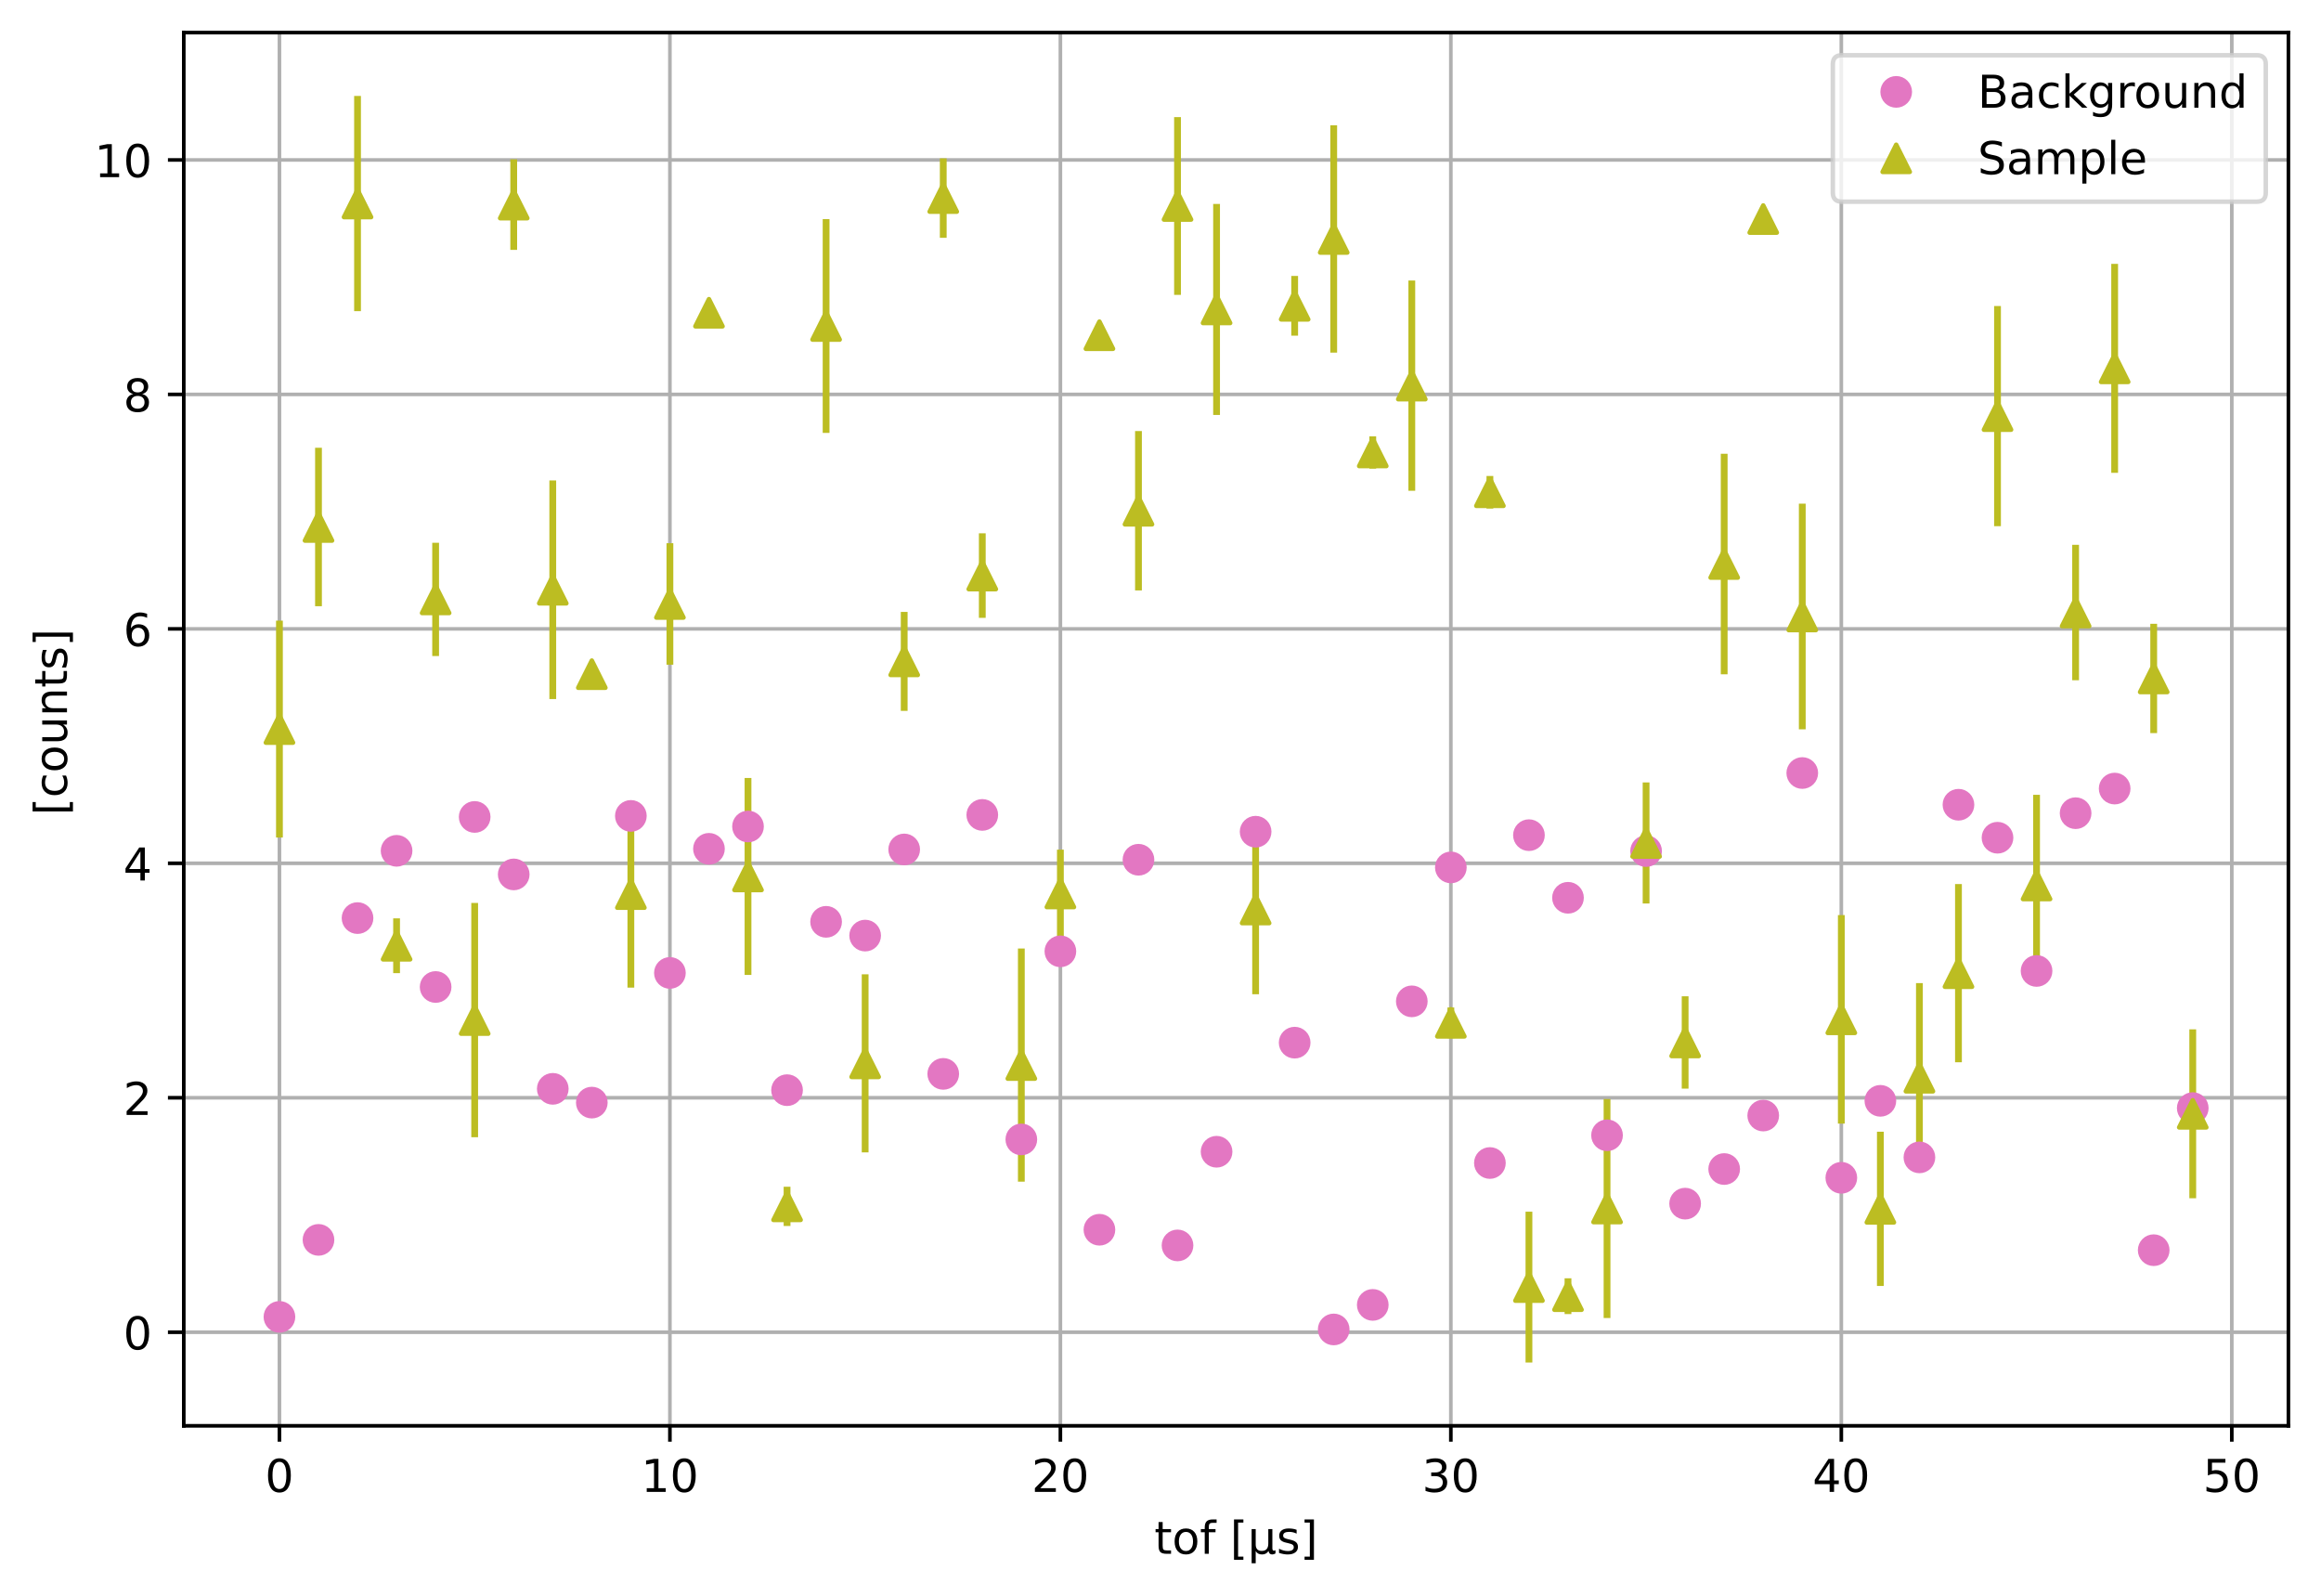 <?xml version="1.0" encoding="utf-8" standalone="no"?>
<!DOCTYPE svg PUBLIC "-//W3C//DTD SVG 1.1//EN"
  "http://www.w3.org/Graphics/SVG/1.1/DTD/svg11.dtd">
<!-- Created with matplotlib (https://matplotlib.org/) -->
<svg height="352.564pt" version="1.1" viewBox="0 0 512.803 352.564" width="512.803pt" xmlns="http://www.w3.org/2000/svg" xmlns:xlink="http://www.w3.org/1999/xlink">
 <defs>
  <style type="text/css">
*{stroke-linecap:butt;stroke-linejoin:round;}
  </style>
 </defs>
 <g id="figure_1">
  <g id="patch_1">
   <path d="M 0 352.564 
L 512.803 352.564 
L 512.803 0 
L 0 0 
z
" style="fill:#ffffff;"/>
  </g>
  <g id="axes_1">
   <g id="patch_2">
    <path d="M 40.603 315.007 
L 505.603 315.007 
L 505.603 7.2 
L 40.603 7.2 
z
" style="fill:#ffffff;"/>
   </g>
   <g id="matplotlib.axis_1">
    <g id="xtick_1">
     <g id="line2d_1">
      <path clip-path="url(#p0a1d5f7403)" d="M 61.739 315.007 
L 61.739 7.2 
" style="fill:none;stroke:#b0b0b0;stroke-linecap:square;stroke-width:0.8;"/>
     </g>
     <g id="line2d_2">
      <defs>
       <path d="M 0 0 
L 0 3.5 
" id="m388b36f212" style="stroke:#000000;stroke-width:0.8;"/>
      </defs>
      <g>
       <use style="stroke:#000000;stroke-width:0.8;" x="61.739" xlink:href="#m388b36f212" y="315.007"/>
      </g>
     </g>
     <g id="text_1">
      <!-- 0 -->
      <defs>
       <path d="M 31.781 66.406 
Q 24.172 66.406 20.328 58.906 
Q 16.5 51.422 16.5 36.375 
Q 16.5 21.391 20.328 13.891 
Q 24.172 6.391 31.781 6.391 
Q 39.453 6.391 43.281 13.891 
Q 47.125 21.391 47.125 36.375 
Q 47.125 51.422 43.281 58.906 
Q 39.453 66.406 31.781 66.406 
z
M 31.781 74.219 
Q 44.047 74.219 50.516 64.516 
Q 56.984 54.828 56.984 36.375 
Q 56.984 17.969 50.516 8.266 
Q 44.047 -1.422 31.781 -1.422 
Q 19.531 -1.422 13.062 8.266 
Q 6.594 17.969 6.594 36.375 
Q 6.594 54.828 13.062 64.516 
Q 19.531 74.219 31.781 74.219 
z
" id="DejaVuSans-48"/>
      </defs>
      <g transform="translate(58.558 329.606)scale(0.1 -0.1)">
       <use xlink:href="#DejaVuSans-48"/>
      </g>
     </g>
    </g>
    <g id="xtick_2">
     <g id="line2d_3">
      <path clip-path="url(#p0a1d5f7403)" d="M 148.01 315.007 
L 148.01 7.2 
" style="fill:none;stroke:#b0b0b0;stroke-linecap:square;stroke-width:0.8;"/>
     </g>
     <g id="line2d_4">
      <g>
       <use style="stroke:#000000;stroke-width:0.8;" x="148.01" xlink:href="#m388b36f212" y="315.007"/>
      </g>
     </g>
     <g id="text_2">
      <!-- 10 -->
      <defs>
       <path d="M 12.406 8.297 
L 28.516 8.297 
L 28.516 63.922 
L 10.984 60.406 
L 10.984 69.391 
L 28.422 72.906 
L 38.281 72.906 
L 38.281 8.297 
L 54.391 8.297 
L 54.391 0 
L 12.406 0 
z
" id="DejaVuSans-49"/>
      </defs>
      <g transform="translate(141.648 329.606)scale(0.1 -0.1)">
       <use xlink:href="#DejaVuSans-49"/>
       <use x="63.623" xlink:href="#DejaVuSans-48"/>
      </g>
     </g>
    </g>
    <g id="xtick_3">
     <g id="line2d_5">
      <path clip-path="url(#p0a1d5f7403)" d="M 234.281 315.007 
L 234.281 7.2 
" style="fill:none;stroke:#b0b0b0;stroke-linecap:square;stroke-width:0.8;"/>
     </g>
     <g id="line2d_6">
      <g>
       <use style="stroke:#000000;stroke-width:0.8;" x="234.281" xlink:href="#m388b36f212" y="315.007"/>
      </g>
     </g>
     <g id="text_3">
      <!-- 20 -->
      <defs>
       <path d="M 19.188 8.297 
L 53.609 8.297 
L 53.609 0 
L 7.328 0 
L 7.328 8.297 
Q 12.938 14.109 22.625 23.891 
Q 32.328 33.688 34.812 36.531 
Q 39.547 41.844 41.422 45.531 
Q 43.312 49.219 43.312 52.781 
Q 43.312 58.594 39.234 62.25 
Q 35.156 65.922 28.609 65.922 
Q 23.969 65.922 18.812 64.312 
Q 13.672 62.703 7.812 59.422 
L 7.812 69.391 
Q 13.766 71.781 18.938 73 
Q 24.125 74.219 28.422 74.219 
Q 39.75 74.219 46.484 68.547 
Q 53.219 62.891 53.219 53.422 
Q 53.219 48.922 51.531 44.891 
Q 49.859 40.875 45.406 35.406 
Q 44.188 33.984 37.641 27.219 
Q 31.109 20.453 19.188 8.297 
z
" id="DejaVuSans-50"/>
      </defs>
      <g transform="translate(227.919 329.606)scale(0.1 -0.1)">
       <use xlink:href="#DejaVuSans-50"/>
       <use x="63.623" xlink:href="#DejaVuSans-48"/>
      </g>
     </g>
    </g>
    <g id="xtick_4">
     <g id="line2d_7">
      <path clip-path="url(#p0a1d5f7403)" d="M 320.552 315.007 
L 320.552 7.2 
" style="fill:none;stroke:#b0b0b0;stroke-linecap:square;stroke-width:0.8;"/>
     </g>
     <g id="line2d_8">
      <g>
       <use style="stroke:#000000;stroke-width:0.8;" x="320.552" xlink:href="#m388b36f212" y="315.007"/>
      </g>
     </g>
     <g id="text_4">
      <!-- 30 -->
      <defs>
       <path d="M 40.578 39.312 
Q 47.656 37.797 51.625 33 
Q 55.609 28.219 55.609 21.188 
Q 55.609 10.406 48.188 4.484 
Q 40.766 -1.422 27.094 -1.422 
Q 22.516 -1.422 17.656 -0.516 
Q 12.797 0.391 7.625 2.203 
L 7.625 11.719 
Q 11.719 9.328 16.594 8.109 
Q 21.484 6.891 26.812 6.891 
Q 36.078 6.891 40.938 10.547 
Q 45.797 14.203 45.797 21.188 
Q 45.797 27.641 41.281 31.266 
Q 36.766 34.906 28.719 34.906 
L 20.219 34.906 
L 20.219 43.016 
L 29.109 43.016 
Q 36.375 43.016 40.234 45.922 
Q 44.094 48.828 44.094 54.297 
Q 44.094 59.906 40.109 62.906 
Q 36.141 65.922 28.719 65.922 
Q 24.656 65.922 20.016 65.031 
Q 15.375 64.156 9.812 62.312 
L 9.812 71.094 
Q 15.438 72.656 20.344 73.438 
Q 25.25 74.219 29.594 74.219 
Q 40.828 74.219 47.359 69.109 
Q 53.906 64.016 53.906 55.328 
Q 53.906 49.266 50.438 45.094 
Q 46.969 40.922 40.578 39.312 
z
" id="DejaVuSans-51"/>
      </defs>
      <g transform="translate(314.19 329.606)scale(0.1 -0.1)">
       <use xlink:href="#DejaVuSans-51"/>
       <use x="63.623" xlink:href="#DejaVuSans-48"/>
      </g>
     </g>
    </g>
    <g id="xtick_5">
     <g id="line2d_9">
      <path clip-path="url(#p0a1d5f7403)" d="M 406.823 315.007 
L 406.823 7.2 
" style="fill:none;stroke:#b0b0b0;stroke-linecap:square;stroke-width:0.8;"/>
     </g>
     <g id="line2d_10">
      <g>
       <use style="stroke:#000000;stroke-width:0.8;" x="406.823" xlink:href="#m388b36f212" y="315.007"/>
      </g>
     </g>
     <g id="text_5">
      <!-- 40 -->
      <defs>
       <path d="M 37.797 64.312 
L 12.891 25.391 
L 37.797 25.391 
z
M 35.203 72.906 
L 47.609 72.906 
L 47.609 25.391 
L 58.016 25.391 
L 58.016 17.188 
L 47.609 17.188 
L 47.609 0 
L 37.797 0 
L 37.797 17.188 
L 4.891 17.188 
L 4.891 26.703 
z
" id="DejaVuSans-52"/>
      </defs>
      <g transform="translate(400.46 329.606)scale(0.1 -0.1)">
       <use xlink:href="#DejaVuSans-52"/>
       <use x="63.623" xlink:href="#DejaVuSans-48"/>
      </g>
     </g>
    </g>
    <g id="xtick_6">
     <g id="line2d_11">
      <path clip-path="url(#p0a1d5f7403)" d="M 493.094 315.007 
L 493.094 7.2 
" style="fill:none;stroke:#b0b0b0;stroke-linecap:square;stroke-width:0.8;"/>
     </g>
     <g id="line2d_12">
      <g>
       <use style="stroke:#000000;stroke-width:0.8;" x="493.094" xlink:href="#m388b36f212" y="315.007"/>
      </g>
     </g>
     <g id="text_6">
      <!-- 50 -->
      <defs>
       <path d="M 10.797 72.906 
L 49.516 72.906 
L 49.516 64.594 
L 19.828 64.594 
L 19.828 46.734 
Q 21.969 47.469 24.109 47.828 
Q 26.266 48.188 28.422 48.188 
Q 40.625 48.188 47.75 41.5 
Q 54.891 34.812 54.891 23.391 
Q 54.891 11.625 47.562 5.094 
Q 40.234 -1.422 26.906 -1.422 
Q 22.312 -1.422 17.547 -0.641 
Q 12.797 0.141 7.719 1.703 
L 7.719 11.625 
Q 12.109 9.234 16.797 8.062 
Q 21.484 6.891 26.703 6.891 
Q 35.156 6.891 40.078 11.328 
Q 45.016 15.766 45.016 23.391 
Q 45.016 31 40.078 35.438 
Q 35.156 39.891 26.703 39.891 
Q 22.75 39.891 18.812 39.016 
Q 14.891 38.141 10.797 36.281 
z
" id="DejaVuSans-53"/>
      </defs>
      <g transform="translate(486.731 329.606)scale(0.1 -0.1)">
       <use xlink:href="#DejaVuSans-53"/>
       <use x="63.623" xlink:href="#DejaVuSans-48"/>
      </g>
     </g>
    </g>
    <g id="text_7">
     <!-- tof [μs] -->
     <defs>
      <path d="M 18.312 70.219 
L 18.312 54.688 
L 36.812 54.688 
L 36.812 47.703 
L 18.312 47.703 
L 18.312 18.016 
Q 18.312 11.328 20.141 9.422 
Q 21.969 7.516 27.594 7.516 
L 36.812 7.516 
L 36.812 0 
L 27.594 0 
Q 17.188 0 13.234 3.875 
Q 9.281 7.766 9.281 18.016 
L 9.281 47.703 
L 2.688 47.703 
L 2.688 54.688 
L 9.281 54.688 
L 9.281 70.219 
z
" id="DejaVuSans-116"/>
      <path d="M 30.609 48.391 
Q 23.391 48.391 19.188 42.75 
Q 14.984 37.109 14.984 27.297 
Q 14.984 17.484 19.156 11.844 
Q 23.344 6.203 30.609 6.203 
Q 37.797 6.203 41.984 11.859 
Q 46.188 17.531 46.188 27.297 
Q 46.188 37.016 41.984 42.703 
Q 37.797 48.391 30.609 48.391 
z
M 30.609 56 
Q 42.328 56 49.016 48.375 
Q 55.719 40.766 55.719 27.297 
Q 55.719 13.875 49.016 6.219 
Q 42.328 -1.422 30.609 -1.422 
Q 18.844 -1.422 12.172 6.219 
Q 5.516 13.875 5.516 27.297 
Q 5.516 40.766 12.172 48.375 
Q 18.844 56 30.609 56 
z
" id="DejaVuSans-111"/>
      <path d="M 37.109 75.984 
L 37.109 68.5 
L 28.516 68.5 
Q 23.688 68.5 21.797 66.547 
Q 19.922 64.594 19.922 59.516 
L 19.922 54.688 
L 34.719 54.688 
L 34.719 47.703 
L 19.922 47.703 
L 19.922 0 
L 10.891 0 
L 10.891 47.703 
L 2.297 47.703 
L 2.297 54.688 
L 10.891 54.688 
L 10.891 58.5 
Q 10.891 67.625 15.141 71.797 
Q 19.391 75.984 28.609 75.984 
z
" id="DejaVuSans-102"/>
      <path id="DejaVuSans-32"/>
      <path d="M 8.594 75.984 
L 29.297 75.984 
L 29.297 69 
L 17.578 69 
L 17.578 -6.203 
L 29.297 -6.203 
L 29.297 -13.188 
L 8.594 -13.188 
z
" id="DejaVuSans-91"/>
      <path d="M 8.5 -20.797 
L 8.5 54.688 
L 17.484 54.688 
L 17.484 20.703 
Q 17.484 13.625 20.844 10 
Q 24.219 6.391 30.812 6.391 
Q 38.031 6.391 41.672 10.484 
Q 45.312 14.594 45.312 22.797 
L 45.312 54.688 
L 54.297 54.688 
L 54.297 12.594 
Q 54.297 9.672 55.141 8.281 
Q 56 6.891 57.812 6.891 
Q 58.25 6.891 59.031 7.156 
Q 59.812 7.422 61.188 8.016 
L 61.188 0.781 
Q 59.188 -0.344 57.391 -0.875 
Q 55.609 -1.422 53.906 -1.422 
Q 50.531 -1.422 48.531 0.484 
Q 46.531 2.391 45.797 6.297 
Q 43.359 2.438 39.812 0.5 
Q 36.281 -1.422 31.5 -1.422 
Q 26.516 -1.422 23.016 0.484 
Q 19.531 2.391 17.484 6.203 
L 17.484 -20.797 
z
" id="DejaVuSans-956"/>
      <path d="M 44.281 53.078 
L 44.281 44.578 
Q 40.484 46.531 36.375 47.5 
Q 32.281 48.484 27.875 48.484 
Q 21.188 48.484 17.844 46.438 
Q 14.5 44.391 14.5 40.281 
Q 14.5 37.156 16.891 35.375 
Q 19.281 33.594 26.516 31.984 
L 29.594 31.297 
Q 39.156 29.25 43.188 25.516 
Q 47.219 21.781 47.219 15.094 
Q 47.219 7.469 41.188 3.016 
Q 35.156 -1.422 24.609 -1.422 
Q 20.219 -1.422 15.453 -0.562 
Q 10.688 0.297 5.422 2 
L 5.422 11.281 
Q 10.406 8.688 15.234 7.391 
Q 20.062 6.109 24.812 6.109 
Q 31.156 6.109 34.562 8.281 
Q 37.984 10.453 37.984 14.406 
Q 37.984 18.062 35.516 20.016 
Q 33.062 21.969 24.703 23.781 
L 21.578 24.516 
Q 13.234 26.266 9.516 29.906 
Q 5.812 33.547 5.812 39.891 
Q 5.812 47.609 11.281 51.797 
Q 16.75 56 26.812 56 
Q 31.781 56 36.172 55.266 
Q 40.578 54.547 44.281 53.078 
z
" id="DejaVuSans-115"/>
      <path d="M 30.422 75.984 
L 30.422 -13.188 
L 9.719 -13.188 
L 9.719 -6.203 
L 21.391 -6.203 
L 21.391 69 
L 9.719 69 
L 9.719 75.984 
z
" id="DejaVuSans-93"/>
     </defs>
     <g transform="translate(255.047 343.284)scale(0.1 -0.1)">
      <use xlink:href="#DejaVuSans-116"/>
      <use x="39.209" xlink:href="#DejaVuSans-111"/>
      <use x="100.391" xlink:href="#DejaVuSans-102"/>
      <use x="135.596" xlink:href="#DejaVuSans-32"/>
      <use x="167.383" xlink:href="#DejaVuSans-91"/>
      <use x="206.396" xlink:href="#DejaVuSans-956"/>
      <use x="270.02" xlink:href="#DejaVuSans-115"/>
      <use x="322.119" xlink:href="#DejaVuSans-93"/>
     </g>
    </g>
   </g>
   <g id="matplotlib.axis_2">
    <g id="ytick_1">
     <g id="line2d_13">
      <path clip-path="url(#p0a1d5f7403)" d="M 40.603 294.326 
L 505.603 294.326 
" style="fill:none;stroke:#b0b0b0;stroke-linecap:square;stroke-width:0.8;"/>
     </g>
     <g id="line2d_14">
      <defs>
       <path d="M 0 0 
L -3.5 0 
" id="mbb75242cf2" style="stroke:#000000;stroke-width:0.8;"/>
      </defs>
      <g>
       <use style="stroke:#000000;stroke-width:0.8;" x="40.603" xlink:href="#mbb75242cf2" y="294.326"/>
      </g>
     </g>
     <g id="text_8">
      <!-- 0 -->
      <g transform="translate(27.241 298.125)scale(0.1 -0.1)">
       <use xlink:href="#DejaVuSans-48"/>
      </g>
     </g>
    </g>
    <g id="ytick_2">
     <g id="line2d_15">
      <path clip-path="url(#p0a1d5f7403)" d="M 40.603 242.528 
L 505.603 242.528 
" style="fill:none;stroke:#b0b0b0;stroke-linecap:square;stroke-width:0.8;"/>
     </g>
     <g id="line2d_16">
      <g>
       <use style="stroke:#000000;stroke-width:0.8;" x="40.603" xlink:href="#mbb75242cf2" y="242.528"/>
      </g>
     </g>
     <g id="text_9">
      <!-- 2 -->
      <g transform="translate(27.241 246.327)scale(0.1 -0.1)">
       <use xlink:href="#DejaVuSans-50"/>
      </g>
     </g>
    </g>
    <g id="ytick_3">
     <g id="line2d_17">
      <path clip-path="url(#p0a1d5f7403)" d="M 40.603 190.73 
L 505.603 190.73 
" style="fill:none;stroke:#b0b0b0;stroke-linecap:square;stroke-width:0.8;"/>
     </g>
     <g id="line2d_18">
      <g>
       <use style="stroke:#000000;stroke-width:0.8;" x="40.603" xlink:href="#mbb75242cf2" y="190.73"/>
      </g>
     </g>
     <g id="text_10">
      <!-- 4 -->
      <g transform="translate(27.241 194.529)scale(0.1 -0.1)">
       <use xlink:href="#DejaVuSans-52"/>
      </g>
     </g>
    </g>
    <g id="ytick_4">
     <g id="line2d_19">
      <path clip-path="url(#p0a1d5f7403)" d="M 40.603 138.932 
L 505.603 138.932 
" style="fill:none;stroke:#b0b0b0;stroke-linecap:square;stroke-width:0.8;"/>
     </g>
     <g id="line2d_20">
      <g>
       <use style="stroke:#000000;stroke-width:0.8;" x="40.603" xlink:href="#mbb75242cf2" y="138.932"/>
      </g>
     </g>
     <g id="text_11">
      <!-- 6 -->
      <defs>
       <path d="M 33.016 40.375 
Q 26.375 40.375 22.484 35.828 
Q 18.609 31.297 18.609 23.391 
Q 18.609 15.531 22.484 10.953 
Q 26.375 6.391 33.016 6.391 
Q 39.656 6.391 43.531 10.953 
Q 47.406 15.531 47.406 23.391 
Q 47.406 31.297 43.531 35.828 
Q 39.656 40.375 33.016 40.375 
z
M 52.594 71.297 
L 52.594 62.312 
Q 48.875 64.062 45.094 64.984 
Q 41.312 65.922 37.594 65.922 
Q 27.828 65.922 22.672 59.328 
Q 17.531 52.734 16.797 39.406 
Q 19.672 43.656 24.016 45.922 
Q 28.375 48.188 33.594 48.188 
Q 44.578 48.188 50.953 41.516 
Q 57.328 34.859 57.328 23.391 
Q 57.328 12.156 50.688 5.359 
Q 44.047 -1.422 33.016 -1.422 
Q 20.359 -1.422 13.672 8.266 
Q 6.984 17.969 6.984 36.375 
Q 6.984 53.656 15.188 63.938 
Q 23.391 74.219 37.203 74.219 
Q 40.922 74.219 44.703 73.484 
Q 48.484 72.75 52.594 71.297 
z
" id="DejaVuSans-54"/>
      </defs>
      <g transform="translate(27.241 142.732)scale(0.1 -0.1)">
       <use xlink:href="#DejaVuSans-54"/>
      </g>
     </g>
    </g>
    <g id="ytick_5">
     <g id="line2d_21">
      <path clip-path="url(#p0a1d5f7403)" d="M 40.603 87.135 
L 505.603 87.135 
" style="fill:none;stroke:#b0b0b0;stroke-linecap:square;stroke-width:0.8;"/>
     </g>
     <g id="line2d_22">
      <g>
       <use style="stroke:#000000;stroke-width:0.8;" x="40.603" xlink:href="#mbb75242cf2" y="87.135"/>
      </g>
     </g>
     <g id="text_12">
      <!-- 8 -->
      <defs>
       <path d="M 31.781 34.625 
Q 24.75 34.625 20.719 30.859 
Q 16.703 27.094 16.703 20.516 
Q 16.703 13.922 20.719 10.156 
Q 24.75 6.391 31.781 6.391 
Q 38.812 6.391 42.859 10.172 
Q 46.922 13.969 46.922 20.516 
Q 46.922 27.094 42.891 30.859 
Q 38.875 34.625 31.781 34.625 
z
M 21.922 38.812 
Q 15.578 40.375 12.031 44.719 
Q 8.5 49.078 8.5 55.328 
Q 8.5 64.062 14.719 69.141 
Q 20.953 74.219 31.781 74.219 
Q 42.672 74.219 48.875 69.141 
Q 55.078 64.062 55.078 55.328 
Q 55.078 49.078 51.531 44.719 
Q 48 40.375 41.703 38.812 
Q 48.828 37.156 52.797 32.312 
Q 56.781 27.484 56.781 20.516 
Q 56.781 9.906 50.312 4.234 
Q 43.844 -1.422 31.781 -1.422 
Q 19.734 -1.422 13.25 4.234 
Q 6.781 9.906 6.781 20.516 
Q 6.781 27.484 10.781 32.312 
Q 14.797 37.156 21.922 38.812 
z
M 18.312 54.391 
Q 18.312 48.734 21.844 45.562 
Q 25.391 42.391 31.781 42.391 
Q 38.141 42.391 41.719 45.562 
Q 45.312 48.734 45.312 54.391 
Q 45.312 60.062 41.719 63.234 
Q 38.141 66.406 31.781 66.406 
Q 25.391 66.406 21.844 63.234 
Q 18.312 60.062 18.312 54.391 
z
" id="DejaVuSans-56"/>
      </defs>
      <g transform="translate(27.241 90.934)scale(0.1 -0.1)">
       <use xlink:href="#DejaVuSans-56"/>
      </g>
     </g>
    </g>
    <g id="ytick_6">
     <g id="line2d_23">
      <path clip-path="url(#p0a1d5f7403)" d="M 40.603 35.337 
L 505.603 35.337 
" style="fill:none;stroke:#b0b0b0;stroke-linecap:square;stroke-width:0.8;"/>
     </g>
     <g id="line2d_24">
      <g>
       <use style="stroke:#000000;stroke-width:0.8;" x="40.603" xlink:href="#mbb75242cf2" y="35.337"/>
      </g>
     </g>
     <g id="text_13">
      <!-- 10 -->
      <g transform="translate(20.878 39.136)scale(0.1 -0.1)">
       <use xlink:href="#DejaVuSans-49"/>
       <use x="63.623" xlink:href="#DejaVuSans-48"/>
      </g>
     </g>
    </g>
    <g id="text_14">
     <!--  [counts] -->
     <defs>
      <path d="M 48.781 52.594 
L 48.781 44.188 
Q 44.969 46.297 41.141 47.344 
Q 37.312 48.391 33.406 48.391 
Q 24.656 48.391 19.812 42.844 
Q 14.984 37.312 14.984 27.297 
Q 14.984 17.281 19.812 11.734 
Q 24.656 6.203 33.406 6.203 
Q 37.312 6.203 41.141 7.25 
Q 44.969 8.297 48.781 10.406 
L 48.781 2.094 
Q 45.016 0.344 40.984 -0.531 
Q 36.969 -1.422 32.422 -1.422 
Q 20.062 -1.422 12.781 6.344 
Q 5.516 14.109 5.516 27.297 
Q 5.516 40.672 12.859 48.328 
Q 20.219 56 33.016 56 
Q 37.156 56 41.109 55.141 
Q 45.062 54.297 48.781 52.594 
z
" id="DejaVuSans-99"/>
      <path d="M 8.5 21.578 
L 8.5 54.688 
L 17.484 54.688 
L 17.484 21.922 
Q 17.484 14.156 20.5 10.266 
Q 23.531 6.391 29.594 6.391 
Q 36.859 6.391 41.078 11.031 
Q 45.312 15.672 45.312 23.688 
L 45.312 54.688 
L 54.297 54.688 
L 54.297 0 
L 45.312 0 
L 45.312 8.406 
Q 42.047 3.422 37.719 1 
Q 33.406 -1.422 27.688 -1.422 
Q 18.266 -1.422 13.375 4.438 
Q 8.5 10.297 8.5 21.578 
z
M 31.109 56 
z
" id="DejaVuSans-117"/>
      <path d="M 54.891 33.016 
L 54.891 0 
L 45.906 0 
L 45.906 32.719 
Q 45.906 40.484 42.875 44.328 
Q 39.844 48.188 33.797 48.188 
Q 26.516 48.188 22.312 43.547 
Q 18.109 38.922 18.109 30.906 
L 18.109 0 
L 9.078 0 
L 9.078 54.688 
L 18.109 54.688 
L 18.109 46.188 
Q 21.344 51.125 25.703 53.562 
Q 30.078 56 35.797 56 
Q 45.219 56 50.047 50.172 
Q 54.891 44.344 54.891 33.016 
z
" id="DejaVuSans-110"/>
     </defs>
     <g transform="translate(14.798 183.305)rotate(-90)scale(0.1 -0.1)">
      <use xlink:href="#DejaVuSans-32"/>
      <use x="31.787" xlink:href="#DejaVuSans-91"/>
      <use x="70.801" xlink:href="#DejaVuSans-99"/>
      <use x="125.781" xlink:href="#DejaVuSans-111"/>
      <use x="186.963" xlink:href="#DejaVuSans-117"/>
      <use x="250.342" xlink:href="#DejaVuSans-110"/>
      <use x="313.721" xlink:href="#DejaVuSans-116"/>
      <use x="352.93" xlink:href="#DejaVuSans-115"/>
      <use x="405.029" xlink:href="#DejaVuSans-93"/>
     </g>
    </g>
   </g>
   <g id="patch_3">
    <path d="M 40.603 315.007 
L 40.603 7.2 
" style="fill:none;stroke:#000000;stroke-linecap:square;stroke-linejoin:miter;stroke-width:0.8;"/>
   </g>
   <g id="patch_4">
    <path d="M 505.603 315.007 
L 505.603 7.2 
" style="fill:none;stroke:#000000;stroke-linecap:square;stroke-linejoin:miter;stroke-width:0.8;"/>
   </g>
   <g id="patch_5">
    <path d="M 40.603 315.007 
L 505.603 315.007 
" style="fill:none;stroke:#000000;stroke-linecap:square;stroke-linejoin:miter;stroke-width:0.8;"/>
   </g>
   <g id="patch_6">
    <path d="M 40.603 7.2 
L 505.603 7.2 
" style="fill:none;stroke:#000000;stroke-linecap:square;stroke-linejoin:miter;stroke-width:0.8;"/>
   </g>
   <g id="legend_1">
    <g id="patch_7">
     <path d="M 406.948 44.556 
L 498.603 44.556 
Q 500.603 44.556 500.603 42.556 
L 500.603 14.2 
Q 500.603 12.2 498.603 12.2 
L 406.948 12.2 
Q 404.948 12.2 404.948 14.2 
L 404.948 42.556 
Q 404.948 44.556 406.948 44.556 
z
" style="fill:#ffffff;opacity:0.8;stroke:#cccccc;stroke-linejoin:miter;"/>
    </g>
    <g id="line2d_25"/>
    <g id="line2d_26">
     <defs>
      <path d="M 0 3 
C 0.796 3 1.559 2.684 2.121 2.121 
C 2.684 1.559 3 0.796 3 0 
C 3 -0.796 2.684 -1.559 2.121 -2.121 
C 1.559 -2.684 0.796 -3 0 -3 
C -0.796 -3 -1.559 -2.684 -2.121 -2.121 
C -2.684 -1.559 -3 -0.796 -3 0 
C -3 0.796 -2.684 1.559 -2.121 2.121 
C -1.559 2.684 -0.796 3 0 3 
z
" id="m7b50ffb6cb" style="stroke:#e377c2;"/>
     </defs>
     <g>
      <use style="fill:#e377c2;stroke:#e377c2;" x="418.948" xlink:href="#m7b50ffb6cb" y="20.298"/>
     </g>
    </g>
    <g id="text_15">
     <!-- Background -->
     <defs>
      <path d="M 19.672 34.812 
L 19.672 8.109 
L 35.5 8.109 
Q 43.453 8.109 47.281 11.406 
Q 51.125 14.703 51.125 21.484 
Q 51.125 28.328 47.281 31.562 
Q 43.453 34.812 35.5 34.812 
z
M 19.672 64.797 
L 19.672 42.828 
L 34.281 42.828 
Q 41.5 42.828 45.031 45.531 
Q 48.578 48.25 48.578 53.812 
Q 48.578 59.328 45.031 62.062 
Q 41.5 64.797 34.281 64.797 
z
M 9.812 72.906 
L 35.016 72.906 
Q 46.297 72.906 52.391 68.219 
Q 58.5 63.531 58.5 54.891 
Q 58.5 48.188 55.375 44.234 
Q 52.25 40.281 46.188 39.312 
Q 53.469 37.75 57.5 32.781 
Q 61.531 27.828 61.531 20.406 
Q 61.531 10.641 54.891 5.312 
Q 48.25 0 35.984 0 
L 9.812 0 
z
" id="DejaVuSans-66"/>
      <path d="M 34.281 27.484 
Q 23.391 27.484 19.188 25 
Q 14.984 22.516 14.984 16.5 
Q 14.984 11.719 18.141 8.906 
Q 21.297 6.109 26.703 6.109 
Q 34.188 6.109 38.703 11.406 
Q 43.219 16.703 43.219 25.484 
L 43.219 27.484 
z
M 52.203 31.203 
L 52.203 0 
L 43.219 0 
L 43.219 8.297 
Q 40.141 3.328 35.547 0.953 
Q 30.953 -1.422 24.312 -1.422 
Q 15.922 -1.422 10.953 3.297 
Q 6 8.016 6 15.922 
Q 6 25.141 12.172 29.828 
Q 18.359 34.516 30.609 34.516 
L 43.219 34.516 
L 43.219 35.406 
Q 43.219 41.609 39.141 45 
Q 35.062 48.391 27.688 48.391 
Q 23 48.391 18.547 47.266 
Q 14.109 46.141 10.016 43.891 
L 10.016 52.203 
Q 14.938 54.109 19.578 55.047 
Q 24.219 56 28.609 56 
Q 40.484 56 46.344 49.844 
Q 52.203 43.703 52.203 31.203 
z
" id="DejaVuSans-97"/>
      <path d="M 9.078 75.984 
L 18.109 75.984 
L 18.109 31.109 
L 44.922 54.688 
L 56.391 54.688 
L 27.391 29.109 
L 57.625 0 
L 45.906 0 
L 18.109 26.703 
L 18.109 0 
L 9.078 0 
z
" id="DejaVuSans-107"/>
      <path d="M 45.406 27.984 
Q 45.406 37.75 41.375 43.109 
Q 37.359 48.484 30.078 48.484 
Q 22.859 48.484 18.828 43.109 
Q 14.797 37.75 14.797 27.984 
Q 14.797 18.266 18.828 12.891 
Q 22.859 7.516 30.078 7.516 
Q 37.359 7.516 41.375 12.891 
Q 45.406 18.266 45.406 27.984 
z
M 54.391 6.781 
Q 54.391 -7.172 48.188 -13.984 
Q 42 -20.797 29.203 -20.797 
Q 24.469 -20.797 20.266 -20.094 
Q 16.062 -19.391 12.109 -17.922 
L 12.109 -9.188 
Q 16.062 -11.328 19.922 -12.344 
Q 23.781 -13.375 27.781 -13.375 
Q 36.625 -13.375 41.016 -8.766 
Q 45.406 -4.156 45.406 5.172 
L 45.406 9.625 
Q 42.625 4.781 38.281 2.391 
Q 33.938 0 27.875 0 
Q 17.828 0 11.672 7.656 
Q 5.516 15.328 5.516 27.984 
Q 5.516 40.672 11.672 48.328 
Q 17.828 56 27.875 56 
Q 33.938 56 38.281 53.609 
Q 42.625 51.219 45.406 46.391 
L 45.406 54.688 
L 54.391 54.688 
z
" id="DejaVuSans-103"/>
      <path d="M 41.109 46.297 
Q 39.594 47.172 37.812 47.578 
Q 36.031 48 33.891 48 
Q 26.266 48 22.188 43.047 
Q 18.109 38.094 18.109 28.812 
L 18.109 0 
L 9.078 0 
L 9.078 54.688 
L 18.109 54.688 
L 18.109 46.188 
Q 20.953 51.172 25.484 53.578 
Q 30.031 56 36.531 56 
Q 37.453 56 38.578 55.875 
Q 39.703 55.766 41.062 55.516 
z
" id="DejaVuSans-114"/>
      <path d="M 45.406 46.391 
L 45.406 75.984 
L 54.391 75.984 
L 54.391 0 
L 45.406 0 
L 45.406 8.203 
Q 42.578 3.328 38.25 0.953 
Q 33.938 -1.422 27.875 -1.422 
Q 17.969 -1.422 11.734 6.484 
Q 5.516 14.406 5.516 27.297 
Q 5.516 40.188 11.734 48.094 
Q 17.969 56 27.875 56 
Q 33.938 56 38.25 53.625 
Q 42.578 51.266 45.406 46.391 
z
M 14.797 27.297 
Q 14.797 17.391 18.875 11.75 
Q 22.953 6.109 30.078 6.109 
Q 37.203 6.109 41.297 11.75 
Q 45.406 17.391 45.406 27.297 
Q 45.406 37.203 41.297 42.844 
Q 37.203 48.484 30.078 48.484 
Q 22.953 48.484 18.875 42.844 
Q 14.797 37.203 14.797 27.297 
z
" id="DejaVuSans-100"/>
     </defs>
     <g transform="translate(436.948 23.798)scale(0.1 -0.1)">
      <use xlink:href="#DejaVuSans-66"/>
      <use x="68.604" xlink:href="#DejaVuSans-97"/>
      <use x="129.883" xlink:href="#DejaVuSans-99"/>
      <use x="184.863" xlink:href="#DejaVuSans-107"/>
      <use x="242.773" xlink:href="#DejaVuSans-103"/>
      <use x="306.25" xlink:href="#DejaVuSans-114"/>
      <use x="345.113" xlink:href="#DejaVuSans-111"/>
      <use x="406.295" xlink:href="#DejaVuSans-117"/>
      <use x="469.674" xlink:href="#DejaVuSans-110"/>
      <use x="533.053" xlink:href="#DejaVuSans-100"/>
     </g>
    </g>
    <g id="line2d_27"/>
    <g id="line2d_28">
     <defs>
      <path d="M 0 -3 
L -3 3 
L 3 3 
z
" id="m8d995d3f2e" style="stroke:#bcbd22;stroke-linejoin:miter;"/>
     </defs>
     <g>
      <use style="fill:#bcbd22;stroke:#bcbd22;stroke-linejoin:miter;" x="418.948" xlink:href="#m8d995d3f2e" y="34.977"/>
     </g>
    </g>
    <g id="text_16">
     <!-- Sample -->
     <defs>
      <path d="M 53.516 70.516 
L 53.516 60.891 
Q 47.906 63.578 42.922 64.891 
Q 37.938 66.219 33.297 66.219 
Q 25.25 66.219 20.875 63.094 
Q 16.5 59.969 16.5 54.203 
Q 16.5 49.359 19.406 46.891 
Q 22.312 44.438 30.422 42.922 
L 36.375 41.703 
Q 47.406 39.594 52.656 34.297 
Q 57.906 29 57.906 20.125 
Q 57.906 9.516 50.797 4.047 
Q 43.703 -1.422 29.984 -1.422 
Q 24.812 -1.422 18.969 -0.25 
Q 13.141 0.922 6.891 3.219 
L 6.891 13.375 
Q 12.891 10.016 18.656 8.297 
Q 24.422 6.594 29.984 6.594 
Q 38.422 6.594 43.016 9.906 
Q 47.609 13.234 47.609 19.391 
Q 47.609 24.75 44.312 27.781 
Q 41.016 30.812 33.5 32.328 
L 27.484 33.5 
Q 16.453 35.688 11.516 40.375 
Q 6.594 45.062 6.594 53.422 
Q 6.594 63.094 13.406 68.656 
Q 20.219 74.219 32.172 74.219 
Q 37.312 74.219 42.625 73.281 
Q 47.953 72.359 53.516 70.516 
z
" id="DejaVuSans-83"/>
      <path d="M 52 44.188 
Q 55.375 50.25 60.062 53.125 
Q 64.75 56 71.094 56 
Q 79.641 56 84.281 50.016 
Q 88.922 44.047 88.922 33.016 
L 88.922 0 
L 79.891 0 
L 79.891 32.719 
Q 79.891 40.578 77.094 44.375 
Q 74.312 48.188 68.609 48.188 
Q 61.625 48.188 57.562 43.547 
Q 53.516 38.922 53.516 30.906 
L 53.516 0 
L 44.484 0 
L 44.484 32.719 
Q 44.484 40.625 41.703 44.406 
Q 38.922 48.188 33.109 48.188 
Q 26.219 48.188 22.156 43.531 
Q 18.109 38.875 18.109 30.906 
L 18.109 0 
L 9.078 0 
L 9.078 54.688 
L 18.109 54.688 
L 18.109 46.188 
Q 21.188 51.219 25.484 53.609 
Q 29.781 56 35.688 56 
Q 41.656 56 45.828 52.969 
Q 50 49.953 52 44.188 
z
" id="DejaVuSans-109"/>
      <path d="M 18.109 8.203 
L 18.109 -20.797 
L 9.078 -20.797 
L 9.078 54.688 
L 18.109 54.688 
L 18.109 46.391 
Q 20.953 51.266 25.266 53.625 
Q 29.594 56 35.594 56 
Q 45.562 56 51.781 48.094 
Q 58.016 40.188 58.016 27.297 
Q 58.016 14.406 51.781 6.484 
Q 45.562 -1.422 35.594 -1.422 
Q 29.594 -1.422 25.266 0.953 
Q 20.953 3.328 18.109 8.203 
z
M 48.688 27.297 
Q 48.688 37.203 44.609 42.844 
Q 40.531 48.484 33.406 48.484 
Q 26.266 48.484 22.188 42.844 
Q 18.109 37.203 18.109 27.297 
Q 18.109 17.391 22.188 11.75 
Q 26.266 6.109 33.406 6.109 
Q 40.531 6.109 44.609 11.75 
Q 48.688 17.391 48.688 27.297 
z
" id="DejaVuSans-112"/>
      <path d="M 9.422 75.984 
L 18.406 75.984 
L 18.406 0 
L 9.422 0 
z
" id="DejaVuSans-108"/>
      <path d="M 56.203 29.594 
L 56.203 25.203 
L 14.891 25.203 
Q 15.484 15.922 20.484 11.062 
Q 25.484 6.203 34.422 6.203 
Q 39.594 6.203 44.453 7.469 
Q 49.312 8.734 54.109 11.281 
L 54.109 2.781 
Q 49.266 0.734 44.188 -0.344 
Q 39.109 -1.422 33.891 -1.422 
Q 20.797 -1.422 13.156 6.188 
Q 5.516 13.812 5.516 26.812 
Q 5.516 40.234 12.766 48.109 
Q 20.016 56 32.328 56 
Q 43.359 56 49.781 48.891 
Q 56.203 41.797 56.203 29.594 
z
M 47.219 32.234 
Q 47.125 39.594 43.094 43.984 
Q 39.062 48.391 32.422 48.391 
Q 24.906 48.391 20.391 44.141 
Q 15.875 39.891 15.188 32.172 
z
" id="DejaVuSans-101"/>
     </defs>
     <g transform="translate(436.948 38.477)scale(0.1 -0.1)">
      <use xlink:href="#DejaVuSans-83"/>
      <use x="63.477" xlink:href="#DejaVuSans-97"/>
      <use x="124.756" xlink:href="#DejaVuSans-109"/>
      <use x="222.168" xlink:href="#DejaVuSans-112"/>
      <use x="285.645" xlink:href="#DejaVuSans-108"/>
      <use x="313.428" xlink:href="#DejaVuSans-101"/>
     </g>
    </g>
   </g>
   <g id="LineCollection_1">
    <path clip-path="url(#p0a1d5f7403)" d="M 61.739 185.037 
L 61.739 137.112 
" style="fill:none;stroke:#bcbd22;stroke-width:1.5;"/>
    <path clip-path="url(#p0a1d5f7403)" d="M 70.367 133.926 
L 70.367 98.929 
" style="fill:none;stroke:#bcbd22;stroke-width:1.5;"/>
    <path clip-path="url(#p0a1d5f7403)" d="M 78.994 68.741 
L 78.994 21.191 
" style="fill:none;stroke:#bcbd22;stroke-width:1.5;"/>
    <path clip-path="url(#p0a1d5f7403)" d="M 87.621 214.996 
L 87.621 202.893 
" style="fill:none;stroke:#bcbd22;stroke-width:1.5;"/>
    <path clip-path="url(#p0a1d5f7403)" d="M 96.248 144.945 
L 96.248 119.92 
" style="fill:none;stroke:#bcbd22;stroke-width:1.5;"/>
    <path clip-path="url(#p0a1d5f7403)" d="M 104.875 251.251 
L 104.875 199.481 
" style="fill:none;stroke:#bcbd22;stroke-width:1.5;"/>
    <path clip-path="url(#p0a1d5f7403)" d="M 113.502 55.204 
L 113.502 35.204 
" style="fill:none;stroke:#bcbd22;stroke-width:1.5;"/>
    <path clip-path="url(#p0a1d5f7403)" d="M 122.129 154.446 
L 122.129 106.142 
" style="fill:none;stroke:#bcbd22;stroke-width:1.5;"/>
    <path clip-path="url(#p0a1d5f7403)" d="M 130.756 151.325 
L 130.756 146.56 
" style="fill:none;stroke:#bcbd22;stroke-width:1.5;"/>
    <path clip-path="url(#p0a1d5f7403)" d="M 139.383 218.188 
L 139.383 176.889 
" style="fill:none;stroke:#bcbd22;stroke-width:1.5;"/>
    <path clip-path="url(#p0a1d5f7403)" d="M 148.01 146.855 
L 148.01 120.012 
" style="fill:none;stroke:#bcbd22;stroke-width:1.5;"/>
    <path clip-path="url(#p0a1d5f7403)" d="M 156.637 70.228 
L 156.637 67.96 
" style="fill:none;stroke:#bcbd22;stroke-width:1.5;"/>
    <path clip-path="url(#p0a1d5f7403)" d="M 165.265 215.385 
L 165.265 171.879 
" style="fill:none;stroke:#bcbd22;stroke-width:1.5;"/>
    <path clip-path="url(#p0a1d5f7403)" d="M 173.892 270.853 
L 173.892 262.182 
" style="fill:none;stroke:#bcbd22;stroke-width:1.5;"/>
    <path clip-path="url(#p0a1d5f7403)" d="M 182.519 95.647 
L 182.519 48.406 
" style="fill:none;stroke:#bcbd22;stroke-width:1.5;"/>
    <path clip-path="url(#p0a1d5f7403)" d="M 191.146 254.597 
L 191.146 215.254 
" style="fill:none;stroke:#bcbd22;stroke-width:1.5;"/>
    <path clip-path="url(#p0a1d5f7403)" d="M 199.773 157.057 
L 199.773 135.185 
" style="fill:none;stroke:#bcbd22;stroke-width:1.5;"/>
    <path clip-path="url(#p0a1d5f7403)" d="M 208.4 52.543 
L 208.4 34.973 
" style="fill:none;stroke:#bcbd22;stroke-width:1.5;"/>
    <path clip-path="url(#p0a1d5f7403)" d="M 217.027 136.495 
L 217.027 117.825 
" style="fill:none;stroke:#bcbd22;stroke-width:1.5;"/>
    <path clip-path="url(#p0a1d5f7403)" d="M 225.654 261.062 
L 225.654 209.546 
" style="fill:none;stroke:#bcbd22;stroke-width:1.5;"/>
    <path clip-path="url(#p0a1d5f7403)" d="M 234.281 207.093 
L 234.281 187.71 
" style="fill:none;stroke:#bcbd22;stroke-width:1.5;"/>
    <path clip-path="url(#p0a1d5f7403)" d="M 242.908 76.488 
L 242.908 71.627 
" style="fill:none;stroke:#bcbd22;stroke-width:1.5;"/>
    <path clip-path="url(#p0a1d5f7403)" d="M 251.535 130.45 
L 251.535 95.233 
" style="fill:none;stroke:#bcbd22;stroke-width:1.5;"/>
    <path clip-path="url(#p0a1d5f7403)" d="M 260.162 65.141 
L 260.162 25.869 
" style="fill:none;stroke:#bcbd22;stroke-width:1.5;"/>
    <path clip-path="url(#p0a1d5f7403)" d="M 268.79 91.669 
L 268.79 45.06 
" style="fill:none;stroke:#bcbd22;stroke-width:1.5;"/>
    <path clip-path="url(#p0a1d5f7403)" d="M 277.417 219.652 
L 277.417 182.235 
" style="fill:none;stroke:#bcbd22;stroke-width:1.5;"/>
    <path clip-path="url(#p0a1d5f7403)" d="M 286.044 74.159 
L 286.044 60.964 
" style="fill:none;stroke:#bcbd22;stroke-width:1.5;"/>
    <path clip-path="url(#p0a1d5f7403)" d="M 294.671 77.911 
L 294.671 27.675 
" style="fill:none;stroke:#bcbd22;stroke-width:1.5;"/>
    <path clip-path="url(#p0a1d5f7403)" d="M 303.298 103.526 
L 303.298 96.406 
" style="fill:none;stroke:#bcbd22;stroke-width:1.5;"/>
    <path clip-path="url(#p0a1d5f7403)" d="M 311.925 108.425 
L 311.925 61.97 
" style="fill:none;stroke:#bcbd22;stroke-width:1.5;"/>
    <path clip-path="url(#p0a1d5f7403)" d="M 320.552 229.36 
L 320.552 222.585 
" style="fill:none;stroke:#bcbd22;stroke-width:1.5;"/>
    <path clip-path="url(#p0a1d5f7403)" d="M 329.179 112.356 
L 329.179 105.165 
" style="fill:none;stroke:#bcbd22;stroke-width:1.5;"/>
    <path clip-path="url(#p0a1d5f7403)" d="M 337.806 301.016 
L 337.806 267.702 
" style="fill:none;stroke:#bcbd22;stroke-width:1.5;"/>
    <path clip-path="url(#p0a1d5f7403)" d="M 346.433 290.313 
L 346.433 282.411 
" style="fill:none;stroke:#bcbd22;stroke-width:1.5;"/>
    <path clip-path="url(#p0a1d5f7403)" d="M 355.06 291.186 
L 355.06 242.809 
" style="fill:none;stroke:#bcbd22;stroke-width:1.5;"/>
    <path clip-path="url(#p0a1d5f7403)" d="M 363.688 199.606 
L 363.688 172.858 
" style="fill:none;stroke:#bcbd22;stroke-width:1.5;"/>
    <path clip-path="url(#p0a1d5f7403)" d="M 372.315 240.514 
L 372.315 220.104 
" style="fill:none;stroke:#bcbd22;stroke-width:1.5;"/>
    <path clip-path="url(#p0a1d5f7403)" d="M 380.942 148.969 
L 380.942 100.25 
" style="fill:none;stroke:#bcbd22;stroke-width:1.5;"/>
    <path clip-path="url(#p0a1d5f7403)" d="M 389.569 50.599 
L 389.569 46.178 
" style="fill:none;stroke:#bcbd22;stroke-width:1.5;"/>
    <path clip-path="url(#p0a1d5f7403)" d="M 398.196 161.133 
L 398.196 111.27 
" style="fill:none;stroke:#bcbd22;stroke-width:1.5;"/>
    <path clip-path="url(#p0a1d5f7403)" d="M 406.823 248.238 
L 406.823 202.161 
" style="fill:none;stroke:#bcbd22;stroke-width:1.5;"/>
    <path clip-path="url(#p0a1d5f7403)" d="M 415.45 284.11 
L 415.45 250.024 
" style="fill:none;stroke:#bcbd22;stroke-width:1.5;"/>
    <path clip-path="url(#p0a1d5f7403)" d="M 424.077 259.009 
L 424.077 217.2 
" style="fill:none;stroke:#bcbd22;stroke-width:1.5;"/>
    <path clip-path="url(#p0a1d5f7403)" d="M 432.704 234.685 
L 432.704 195.32 
" style="fill:none;stroke:#bcbd22;stroke-width:1.5;"/>
    <path clip-path="url(#p0a1d5f7403)" d="M 441.331 116.249 
L 441.331 67.615 
" style="fill:none;stroke:#bcbd22;stroke-width:1.5;"/>
    <path clip-path="url(#p0a1d5f7403)" d="M 449.958 215.665 
L 449.958 175.594 
" style="fill:none;stroke:#bcbd22;stroke-width:1.5;"/>
    <path clip-path="url(#p0a1d5f7403)" d="M 458.586 150.291 
L 458.586 120.362 
" style="fill:none;stroke:#bcbd22;stroke-width:1.5;"/>
    <path clip-path="url(#p0a1d5f7403)" d="M 467.213 104.457 
L 467.213 58.296 
" style="fill:none;stroke:#bcbd22;stroke-width:1.5;"/>
    <path clip-path="url(#p0a1d5f7403)" d="M 475.84 161.967 
L 475.84 137.816 
" style="fill:none;stroke:#bcbd22;stroke-width:1.5;"/>
    <path clip-path="url(#p0a1d5f7403)" d="M 484.467 264.735 
L 484.467 227.416 
" style="fill:none;stroke:#bcbd22;stroke-width:1.5;"/>
   </g>
   <g id="line2d_29">
    <g clip-path="url(#p0a1d5f7403)">
     <use style="fill:#e377c2;stroke:#e377c2;" x="61.739" xlink:href="#m7b50ffb6cb" y="290.94"/>
     <use style="fill:#e377c2;stroke:#e377c2;" x="70.367" xlink:href="#m7b50ffb6cb" y="273.927"/>
     <use style="fill:#e377c2;stroke:#e377c2;" x="78.994" xlink:href="#m7b50ffb6cb" y="202.833"/>
     <use style="fill:#e377c2;stroke:#e377c2;" x="87.621" xlink:href="#m7b50ffb6cb" y="187.971"/>
     <use style="fill:#e377c2;stroke:#e377c2;" x="96.248" xlink:href="#m7b50ffb6cb" y="218.056"/>
     <use style="fill:#e377c2;stroke:#e377c2;" x="104.875" xlink:href="#m7b50ffb6cb" y="180.487"/>
     <use style="fill:#e377c2;stroke:#e377c2;" x="113.502" xlink:href="#m7b50ffb6cb" y="193.184"/>
     <use style="fill:#e377c2;stroke:#e377c2;" x="122.129" xlink:href="#m7b50ffb6cb" y="240.555"/>
     <use style="fill:#e377c2;stroke:#e377c2;" x="130.756" xlink:href="#m7b50ffb6cb" y="243.598"/>
     <use style="fill:#e377c2;stroke:#e377c2;" x="139.383" xlink:href="#m7b50ffb6cb" y="180.259"/>
     <use style="fill:#e377c2;stroke:#e377c2;" x="148.01" xlink:href="#m7b50ffb6cb" y="214.949"/>
     <use style="fill:#e377c2;stroke:#e377c2;" x="156.637" xlink:href="#m7b50ffb6cb" y="187.529"/>
     <use style="fill:#e377c2;stroke:#e377c2;" x="165.265" xlink:href="#m7b50ffb6cb" y="182.599"/>
     <use style="fill:#e377c2;stroke:#e377c2;" x="173.892" xlink:href="#m7b50ffb6cb" y="240.851"/>
     <use style="fill:#e377c2;stroke:#e377c2;" x="182.519" xlink:href="#m7b50ffb6cb" y="203.658"/>
     <use style="fill:#e377c2;stroke:#e377c2;" x="191.146" xlink:href="#m7b50ffb6cb" y="206.698"/>
     <use style="fill:#e377c2;stroke:#e377c2;" x="199.773" xlink:href="#m7b50ffb6cb" y="187.67"/>
     <use style="fill:#e377c2;stroke:#e377c2;" x="208.4" xlink:href="#m7b50ffb6cb" y="237.252"/>
     <use style="fill:#e377c2;stroke:#e377c2;" x="217.027" xlink:href="#m7b50ffb6cb" y="180.039"/>
     <use style="fill:#e377c2;stroke:#e377c2;" x="225.654" xlink:href="#m7b50ffb6cb" y="251.732"/>
     <use style="fill:#e377c2;stroke:#e377c2;" x="234.281" xlink:href="#m7b50ffb6cb" y="210.176"/>
     <use style="fill:#e377c2;stroke:#e377c2;" x="242.908" xlink:href="#m7b50ffb6cb" y="271.685"/>
     <use style="fill:#e377c2;stroke:#e377c2;" x="251.535" xlink:href="#m7b50ffb6cb" y="189.944"/>
     <use style="fill:#e377c2;stroke:#e377c2;" x="260.162" xlink:href="#m7b50ffb6cb" y="275.15"/>
     <use style="fill:#e377c2;stroke:#e377c2;" x="268.79" xlink:href="#m7b50ffb6cb" y="254.454"/>
     <use style="fill:#e377c2;stroke:#e377c2;" x="277.417" xlink:href="#m7b50ffb6cb" y="183.75"/>
     <use style="fill:#e377c2;stroke:#e377c2;" x="286.044" xlink:href="#m7b50ffb6cb" y="230.353"/>
     <use style="fill:#e377c2;stroke:#e377c2;" x="294.671" xlink:href="#m7b50ffb6cb" y="293.714"/>
     <use style="fill:#e377c2;stroke:#e377c2;" x="303.298" xlink:href="#m7b50ffb6cb" y="288.29"/>
     <use style="fill:#e377c2;stroke:#e377c2;" x="311.925" xlink:href="#m7b50ffb6cb" y="221.228"/>
     <use style="fill:#e377c2;stroke:#e377c2;" x="320.552" xlink:href="#m7b50ffb6cb" y="191.638"/>
     <use style="fill:#e377c2;stroke:#e377c2;" x="329.179" xlink:href="#m7b50ffb6cb" y="256.944"/>
     <use style="fill:#e377c2;stroke:#e377c2;" x="337.806" xlink:href="#m7b50ffb6cb" y="184.513"/>
     <use style="fill:#e377c2;stroke:#e377c2;" x="346.433" xlink:href="#m7b50ffb6cb" y="198.346"/>
     <use style="fill:#e377c2;stroke:#e377c2;" x="355.06" xlink:href="#m7b50ffb6cb" y="250.82"/>
     <use style="fill:#e377c2;stroke:#e377c2;" x="363.688" xlink:href="#m7b50ffb6cb" y="188.032"/>
     <use style="fill:#e377c2;stroke:#e377c2;" x="372.315" xlink:href="#m7b50ffb6cb" y="265.92"/>
     <use style="fill:#e377c2;stroke:#e377c2;" x="380.942" xlink:href="#m7b50ffb6cb" y="258.273"/>
     <use style="fill:#e377c2;stroke:#e377c2;" x="389.569" xlink:href="#m7b50ffb6cb" y="246.456"/>
     <use style="fill:#e377c2;stroke:#e377c2;" x="398.196" xlink:href="#m7b50ffb6cb" y="170.783"/>
     <use style="fill:#e377c2;stroke:#e377c2;" x="406.823" xlink:href="#m7b50ffb6cb" y="260.209"/>
     <use style="fill:#e377c2;stroke:#e377c2;" x="415.45" xlink:href="#m7b50ffb6cb" y="243.205"/>
     <use style="fill:#e377c2;stroke:#e377c2;" x="424.077" xlink:href="#m7b50ffb6cb" y="255.698"/>
     <use style="fill:#e377c2;stroke:#e377c2;" x="432.704" xlink:href="#m7b50ffb6cb" y="177.792"/>
     <use style="fill:#e377c2;stroke:#e377c2;" x="441.331" xlink:href="#m7b50ffb6cb" y="185.079"/>
     <use style="fill:#e377c2;stroke:#e377c2;" x="449.958" xlink:href="#m7b50ffb6cb" y="214.511"/>
     <use style="fill:#e377c2;stroke:#e377c2;" x="458.586" xlink:href="#m7b50ffb6cb" y="179.658"/>
     <use style="fill:#e377c2;stroke:#e377c2;" x="467.213" xlink:href="#m7b50ffb6cb" y="174.219"/>
     <use style="fill:#e377c2;stroke:#e377c2;" x="475.84" xlink:href="#m7b50ffb6cb" y="276.203"/>
     <use style="fill:#e377c2;stroke:#e377c2;" x="484.467" xlink:href="#m7b50ffb6cb" y="244.81"/>
    </g>
   </g>
   <g id="line2d_30">
    <g clip-path="url(#p0a1d5f7403)">
     <use style="fill:#bcbd22;stroke:#bcbd22;stroke-linejoin:miter;" x="61.739" xlink:href="#m8d995d3f2e" y="161.074"/>
     <use style="fill:#bcbd22;stroke:#bcbd22;stroke-linejoin:miter;" x="70.367" xlink:href="#m8d995d3f2e" y="116.428"/>
     <use style="fill:#bcbd22;stroke:#bcbd22;stroke-linejoin:miter;" x="78.994" xlink:href="#m8d995d3f2e" y="44.966"/>
     <use style="fill:#bcbd22;stroke:#bcbd22;stroke-linejoin:miter;" x="87.621" xlink:href="#m8d995d3f2e" y="208.945"/>
     <use style="fill:#bcbd22;stroke:#bcbd22;stroke-linejoin:miter;" x="96.248" xlink:href="#m8d995d3f2e" y="132.432"/>
     <use style="fill:#bcbd22;stroke:#bcbd22;stroke-linejoin:miter;" x="104.875" xlink:href="#m8d995d3f2e" y="225.366"/>
     <use style="fill:#bcbd22;stroke:#bcbd22;stroke-linejoin:miter;" x="113.502" xlink:href="#m8d995d3f2e" y="45.204"/>
     <use style="fill:#bcbd22;stroke:#bcbd22;stroke-linejoin:miter;" x="122.129" xlink:href="#m8d995d3f2e" y="130.294"/>
     <use style="fill:#bcbd22;stroke:#bcbd22;stroke-linejoin:miter;" x="130.756" xlink:href="#m8d995d3f2e" y="148.943"/>
     <use style="fill:#bcbd22;stroke:#bcbd22;stroke-linejoin:miter;" x="139.383" xlink:href="#m8d995d3f2e" y="197.539"/>
     <use style="fill:#bcbd22;stroke:#bcbd22;stroke-linejoin:miter;" x="148.01" xlink:href="#m8d995d3f2e" y="133.434"/>
     <use style="fill:#bcbd22;stroke:#bcbd22;stroke-linejoin:miter;" x="156.637" xlink:href="#m8d995d3f2e" y="69.094"/>
     <use style="fill:#bcbd22;stroke:#bcbd22;stroke-linejoin:miter;" x="165.265" xlink:href="#m8d995d3f2e" y="193.632"/>
     <use style="fill:#bcbd22;stroke:#bcbd22;stroke-linejoin:miter;" x="173.892" xlink:href="#m8d995d3f2e" y="266.517"/>
     <use style="fill:#bcbd22;stroke:#bcbd22;stroke-linejoin:miter;" x="182.519" xlink:href="#m8d995d3f2e" y="72.026"/>
     <use style="fill:#bcbd22;stroke:#bcbd22;stroke-linejoin:miter;" x="191.146" xlink:href="#m8d995d3f2e" y="234.926"/>
     <use style="fill:#bcbd22;stroke:#bcbd22;stroke-linejoin:miter;" x="199.773" xlink:href="#m8d995d3f2e" y="146.121"/>
     <use style="fill:#bcbd22;stroke:#bcbd22;stroke-linejoin:miter;" x="208.4" xlink:href="#m8d995d3f2e" y="43.758"/>
     <use style="fill:#bcbd22;stroke:#bcbd22;stroke-linejoin:miter;" x="217.027" xlink:href="#m8d995d3f2e" y="127.16"/>
     <use style="fill:#bcbd22;stroke:#bcbd22;stroke-linejoin:miter;" x="225.654" xlink:href="#m8d995d3f2e" y="235.304"/>
     <use style="fill:#bcbd22;stroke:#bcbd22;stroke-linejoin:miter;" x="234.281" xlink:href="#m8d995d3f2e" y="197.402"/>
     <use style="fill:#bcbd22;stroke:#bcbd22;stroke-linejoin:miter;" x="242.908" xlink:href="#m8d995d3f2e" y="74.058"/>
     <use style="fill:#bcbd22;stroke:#bcbd22;stroke-linejoin:miter;" x="251.535" xlink:href="#m8d995d3f2e" y="112.841"/>
     <use style="fill:#bcbd22;stroke:#bcbd22;stroke-linejoin:miter;" x="260.162" xlink:href="#m8d995d3f2e" y="45.505"/>
     <use style="fill:#bcbd22;stroke:#bcbd22;stroke-linejoin:miter;" x="268.79" xlink:href="#m8d995d3f2e" y="68.365"/>
     <use style="fill:#bcbd22;stroke:#bcbd22;stroke-linejoin:miter;" x="277.417" xlink:href="#m8d995d3f2e" y="200.943"/>
     <use style="fill:#bcbd22;stroke:#bcbd22;stroke-linejoin:miter;" x="286.044" xlink:href="#m8d995d3f2e" y="67.562"/>
     <use style="fill:#bcbd22;stroke:#bcbd22;stroke-linejoin:miter;" x="294.671" xlink:href="#m8d995d3f2e" y="52.793"/>
     <use style="fill:#bcbd22;stroke:#bcbd22;stroke-linejoin:miter;" x="303.298" xlink:href="#m8d995d3f2e" y="99.966"/>
     <use style="fill:#bcbd22;stroke:#bcbd22;stroke-linejoin:miter;" x="311.925" xlink:href="#m8d995d3f2e" y="85.197"/>
     <use style="fill:#bcbd22;stroke:#bcbd22;stroke-linejoin:miter;" x="320.552" xlink:href="#m8d995d3f2e" y="225.972"/>
     <use style="fill:#bcbd22;stroke:#bcbd22;stroke-linejoin:miter;" x="329.179" xlink:href="#m8d995d3f2e" y="108.76"/>
     <use style="fill:#bcbd22;stroke:#bcbd22;stroke-linejoin:miter;" x="337.806" xlink:href="#m8d995d3f2e" y="284.359"/>
     <use style="fill:#bcbd22;stroke:#bcbd22;stroke-linejoin:miter;" x="346.433" xlink:href="#m8d995d3f2e" y="286.362"/>
     <use style="fill:#bcbd22;stroke:#bcbd22;stroke-linejoin:miter;" x="355.06" xlink:href="#m8d995d3f2e" y="266.998"/>
     <use style="fill:#bcbd22;stroke:#bcbd22;stroke-linejoin:miter;" x="363.688" xlink:href="#m8d995d3f2e" y="186.232"/>
     <use style="fill:#bcbd22;stroke:#bcbd22;stroke-linejoin:miter;" x="372.315" xlink:href="#m8d995d3f2e" y="230.309"/>
     <use style="fill:#bcbd22;stroke:#bcbd22;stroke-linejoin:miter;" x="380.942" xlink:href="#m8d995d3f2e" y="124.609"/>
     <use style="fill:#bcbd22;stroke:#bcbd22;stroke-linejoin:miter;" x="389.569" xlink:href="#m8d995d3f2e" y="48.389"/>
     <use style="fill:#bcbd22;stroke:#bcbd22;stroke-linejoin:miter;" x="398.196" xlink:href="#m8d995d3f2e" y="136.202"/>
     <use style="fill:#bcbd22;stroke:#bcbd22;stroke-linejoin:miter;" x="406.823" xlink:href="#m8d995d3f2e" y="225.2"/>
     <use style="fill:#bcbd22;stroke:#bcbd22;stroke-linejoin:miter;" x="415.45" xlink:href="#m8d995d3f2e" y="267.067"/>
     <use style="fill:#bcbd22;stroke:#bcbd22;stroke-linejoin:miter;" x="424.077" xlink:href="#m8d995d3f2e" y="238.105"/>
     <use style="fill:#bcbd22;stroke:#bcbd22;stroke-linejoin:miter;" x="432.704" xlink:href="#m8d995d3f2e" y="215.002"/>
     <use style="fill:#bcbd22;stroke:#bcbd22;stroke-linejoin:miter;" x="441.331" xlink:href="#m8d995d3f2e" y="91.932"/>
     <use style="fill:#bcbd22;stroke:#bcbd22;stroke-linejoin:miter;" x="449.958" xlink:href="#m8d995d3f2e" y="195.629"/>
     <use style="fill:#bcbd22;stroke:#bcbd22;stroke-linejoin:miter;" x="458.586" xlink:href="#m8d995d3f2e" y="135.326"/>
     <use style="fill:#bcbd22;stroke:#bcbd22;stroke-linejoin:miter;" x="467.213" xlink:href="#m8d995d3f2e" y="81.377"/>
     <use style="fill:#bcbd22;stroke:#bcbd22;stroke-linejoin:miter;" x="475.84" xlink:href="#m8d995d3f2e" y="149.892"/>
     <use style="fill:#bcbd22;stroke:#bcbd22;stroke-linejoin:miter;" x="484.467" xlink:href="#m8d995d3f2e" y="246.075"/>
    </g>
   </g>
  </g>
 </g>
 <defs>
  <clipPath id="p0a1d5f7403">
   <rect height="307.808" width="465" x="40.603" y="7.2"/>
  </clipPath>
 </defs>
</svg>

